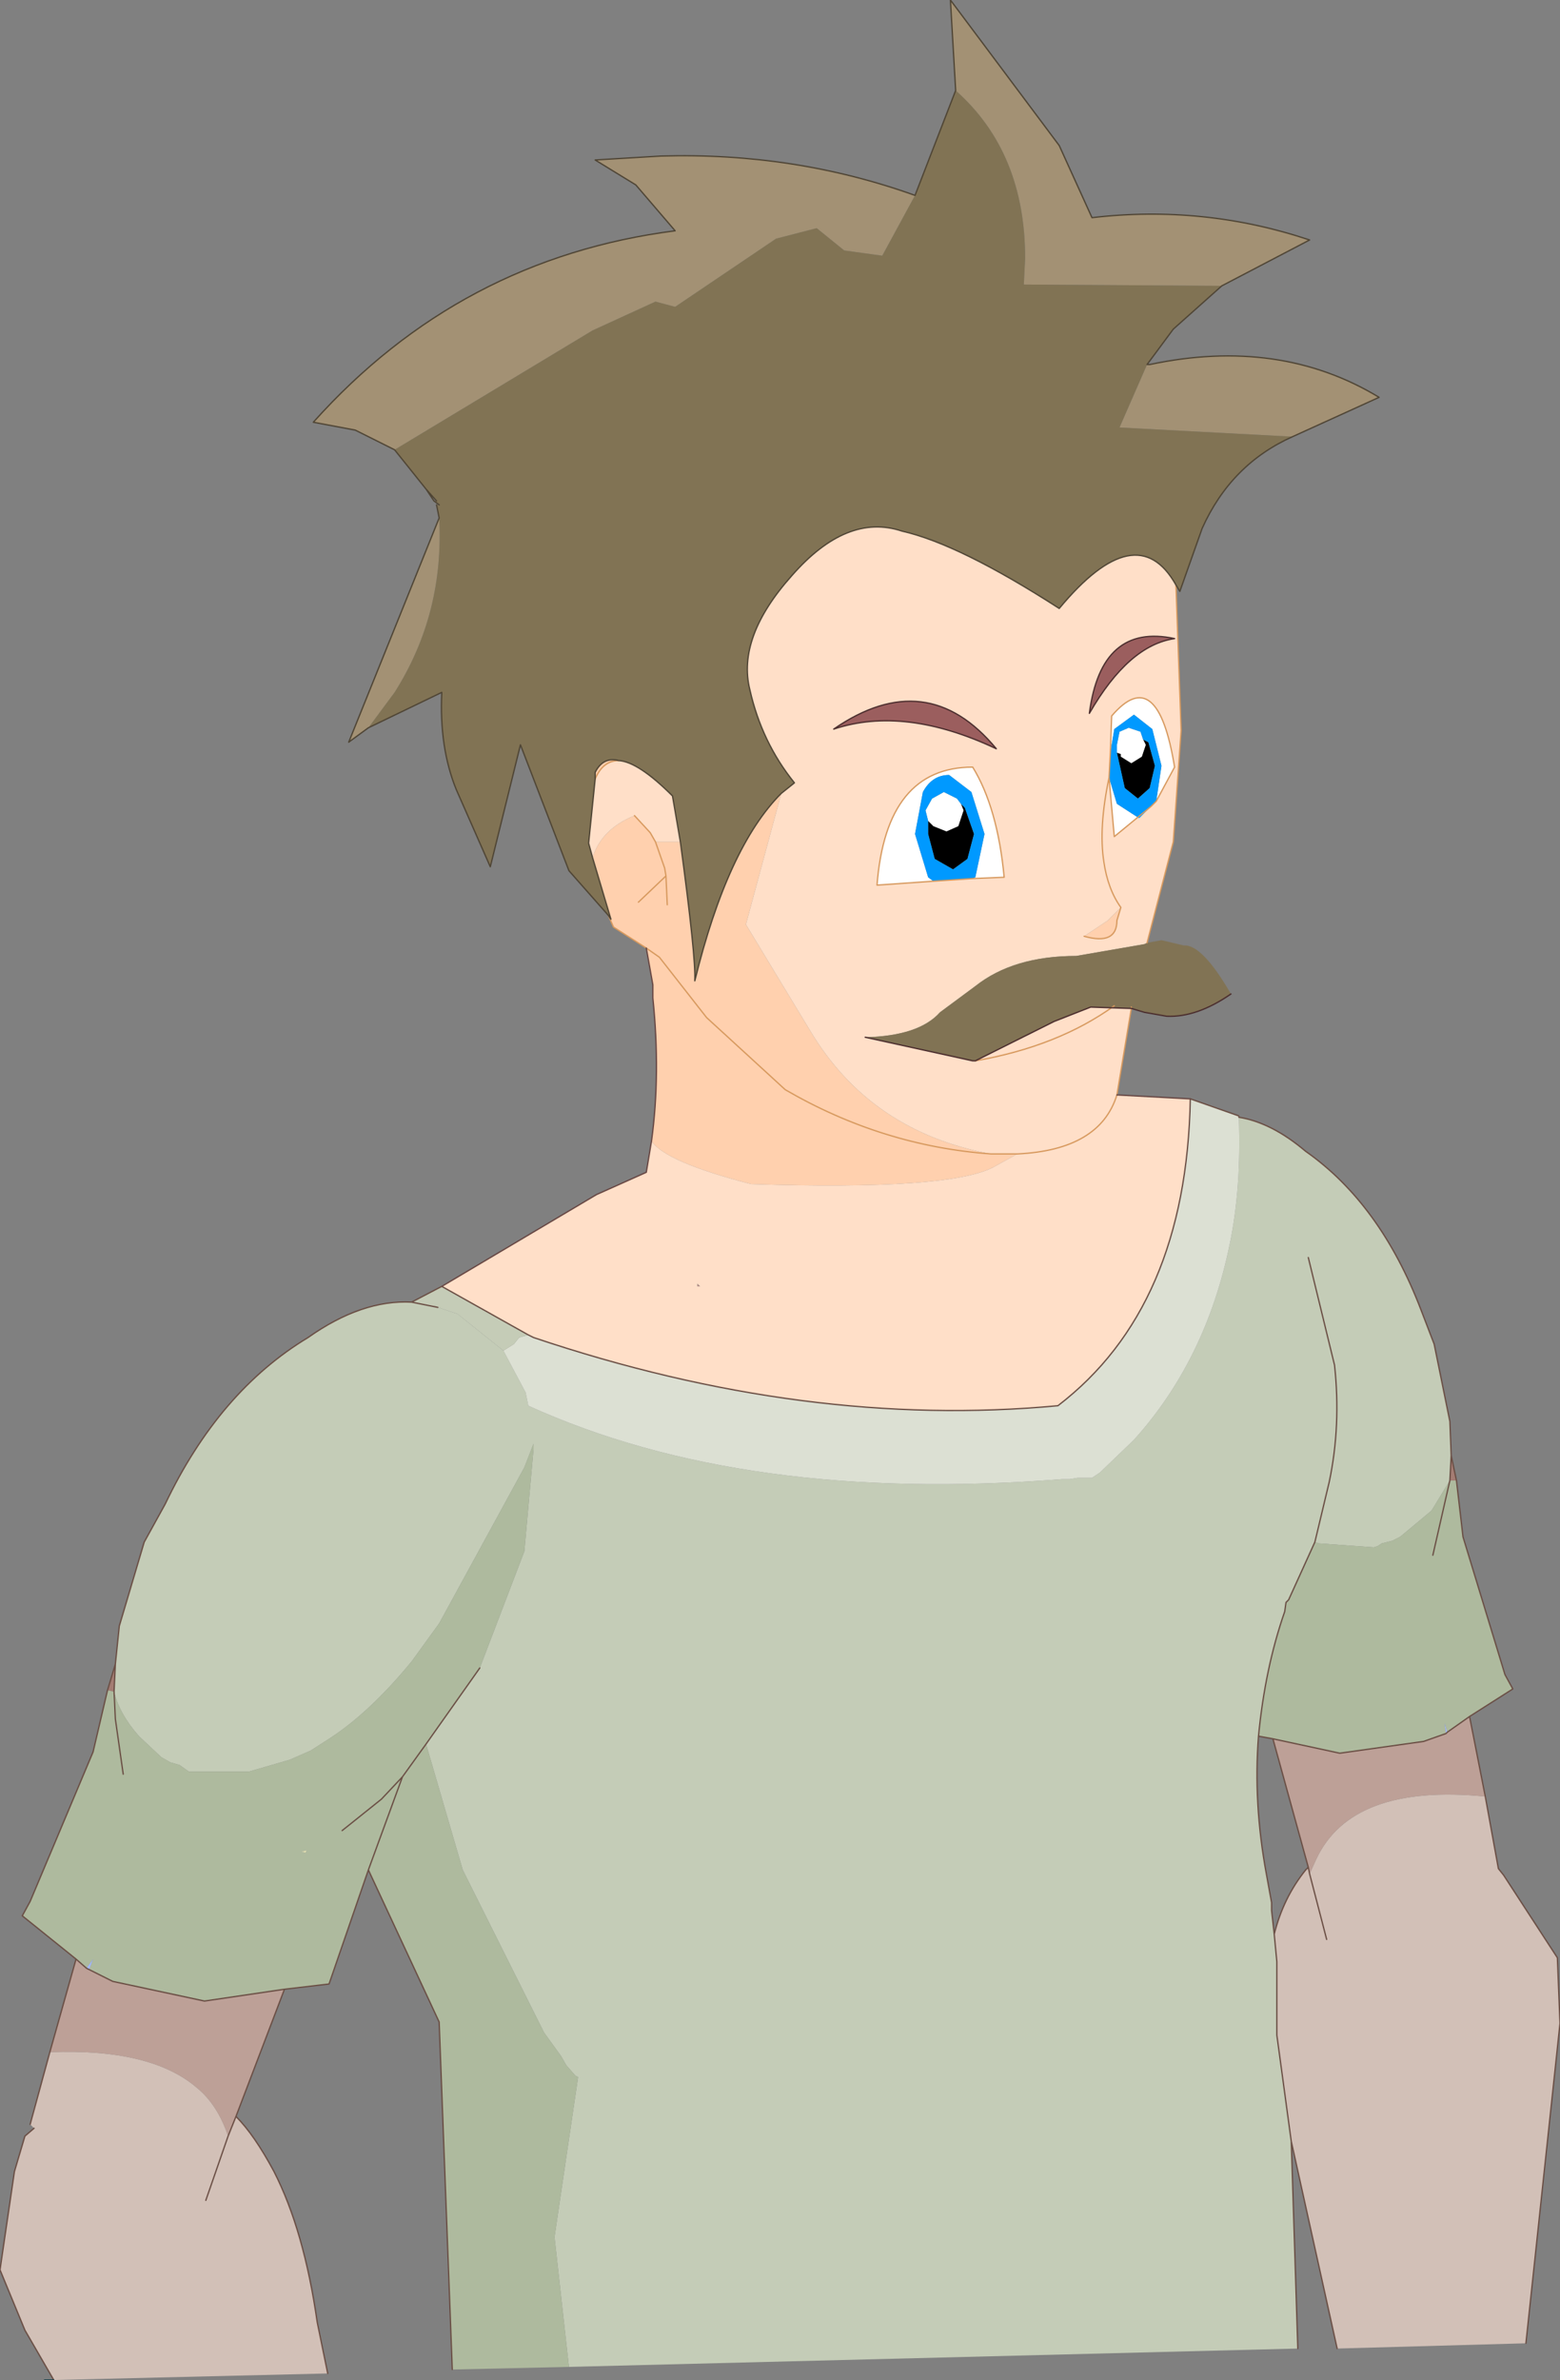 <?xml version="1.0" encoding="UTF-8" standalone="no"?>
<svg xmlns:xlink="http://www.w3.org/1999/xlink" height="90.75px" width="59.5px" xmlns="http://www.w3.org/2000/svg">
  <rect width="100%" height="100%" fill="#808080" stroke="none"/>
  <g transform="matrix(1, 0, 0, 1, 34.9, 57.1)">
    <path d="M-5.1 -26.85 L-6.45 -21.85 -4.0 -17.8 Q-1.7 -13.95 2.9 -13.1 L3.9 -13.1 3.0 -12.6 Q1.3 -11.7 -6.25 -11.95 -9.55 -12.8 -10.05 -13.6 -9.7 -16.15 -10.0 -19.05 L-10.0 -19.55 -10.25 -20.95 -11.5 -21.75 -11.7 -22.2 -11.6 -22.05 -12.3 -24.4 Q-11.95 -25.5 -10.7 -26.0 L-10.1 -25.35 -9.9 -25.0 -8.95 -25.0 Q-8.35 -20.55 -8.4 -19.7 -7.15 -24.8 -5.1 -26.85 M7.85 -22.5 L7.7 -22.0 Q7.7 -21.05 6.45 -21.4 L7.35 -22.0 7.85 -22.5 M-12.2 -27.4 L-12.2 -27.65 Q-11.9 -28.25 -11.3 -28.1 -11.9 -28.1 -12.2 -27.4 M-9.45 -22.6 L-9.5 -23.7 -9.55 -24.0 -9.9 -25.0 -9.55 -24.0 -9.5 -23.7 -9.45 -22.6 M2.9 -13.1 Q-1.25 -13.4 -4.95 -15.55 L-7.95 -18.3 -9.75 -20.6 -10.25 -20.95 -9.75 -20.6 -7.95 -18.3 -4.95 -15.55 Q-1.25 -13.4 2.9 -13.1 M-9.5 -23.7 L-10.55 -22.7 -9.5 -23.7" fill="#ffd0ae" fill-rule="evenodd" stroke="none"/>
    <path d="M9.95 -34.8 L10.15 -29.25 9.85 -25.0 8.85 -21.15 8.75 -21.1 6.15 -20.65 Q3.75 -20.65 2.3 -19.5 L0.95 -18.5 Q0.15 -17.6 -1.9 -17.55 L2.2 -16.65 2.3 -16.65 5.3 -18.15 6.7 -18.7 7.6 -18.75 8.2 -18.65 8.25 -18.65 8.2 -18.65 8.25 -18.7 8.25 -18.65 7.7 -15.35 10.5 -15.2 Q10.35 -7.25 5.45 -3.5 -4.15 -2.6 -14.55 -6.1 L-14.75 -6.2 -18.05 -8.05 -12.15 -11.55 -10.25 -12.4 -10.05 -13.6 Q-9.55 -12.8 -6.25 -11.95 1.3 -11.7 3.0 -12.6 L3.9 -13.1 2.9 -13.1 Q-1.7 -13.95 -4.0 -17.8 L-6.45 -21.85 -5.1 -26.85 -4.6 -27.25 Q-5.85 -28.8 -6.3 -30.8 -6.8 -32.8 -4.7 -35.15 -2.6 -37.55 -0.5 -36.85 1.7 -36.35 5.5 -33.9 8.45 -37.45 9.95 -34.8 M7.7 -15.35 Q7.05 -13.25 3.9 -13.1 7.05 -13.25 7.7 -15.35 M0.7 -23.5 L2.2 -23.6 3.4 -23.65 Q3.15 -26.3 2.2 -27.85 -1.1 -27.85 -1.45 -23.35 L0.7 -23.5 M7.45 -28.4 L7.4 -27.45 7.6 -25.2 9.0 -26.35 9.2 -26.55 9.9 -27.85 Q9.25 -31.85 7.5 -29.8 L7.45 -28.4 M9.9 -32.75 Q7.1 -33.35 6.65 -29.9 8.15 -32.5 9.9 -32.75 M6.45 -21.4 Q7.7 -21.05 7.7 -22.0 L7.85 -22.5 7.35 -22.0 6.45 -21.4 M7.6 -18.75 Q5.45 -17.2 2.3 -16.65 5.45 -17.2 7.6 -18.75 M7.4 -27.45 Q7.0 -25.55 7.2 -24.25 7.35 -23.2 7.85 -22.5 7.35 -23.2 7.2 -24.25 7.0 -25.55 7.4 -27.45 M-12.2 -27.4 Q-11.9 -28.1 -11.3 -28.1 -10.55 -28.05 -9.25 -26.75 L-8.95 -25.0 -9.9 -25.0 -10.1 -25.35 -10.7 -26.0 Q-11.95 -25.5 -12.3 -24.4 L-12.45 -24.95 -12.2 -27.4 M-8.3 -8.15 L-8.3 -8.05 -8.2 -8.05 -8.3 -8.15 M3.1 -28.55 Q0.45 -31.75 -3.1 -29.3 -0.4 -30.2 3.1 -28.55" fill="#ffdfc8" fill-rule="evenodd" stroke="none"/>
    <path d="M21.75 11.4 L22.25 14.15 22.45 14.4 24.5 17.55 24.6 20.05 23.3 32.25 16.1 32.45 14.35 24.55 13.8 20.5 13.8 17.7 13.7 16.65 Q14.05 15.25 14.9 14.2 L15.0 14.1 15.05 14.35 15.3 13.8 Q16.65 10.9 21.75 11.4 M-25.9 23.6 Q-25.2 24.3 -24.45 25.7 -23.3 27.95 -22.8 31.45 L-22.4 33.4 -32.85 33.65 -33.95 31.75 -34.9 29.45 -34.35 25.7 -33.95 24.35 -33.6 24.05 -33.75 23.9 -33.0 21.15 Q-29.15 21.0 -27.4 22.5 -26.6 23.15 -26.2 24.35 L-25.9 23.6 M15.05 14.35 L15.7 16.85 15.05 14.35 M-27.05 26.8 L-26.2 24.35 -27.05 26.8" fill="#d2c0b7" fill-rule="evenodd" stroke="none"/>
    <path d="M21.15 8.35 L21.75 11.4 Q16.65 10.9 15.3 13.8 L15.05 14.35 15.0 14.1 13.65 9.2 16.2 9.75 19.4 9.3 20.25 9.0 20.3 8.95 21.15 8.35 M-24.05 18.75 L-25.9 23.6 -26.2 24.35 Q-26.6 23.15 -27.4 22.5 -29.15 21.0 -33.0 21.15 L-32.0 17.6 -31.6 17.95 -31.5 18.0 -30.6 18.45 -27.1 19.2 -24.05 18.75" fill="#bda097" fill-rule="evenodd" stroke="none"/>
    <path d="M12.35 -14.5 Q13.6 -14.3 14.9 -13.2 17.75 -11.2 19.3 -7.15 L19.8 -5.85 20.4 -2.9 20.45 -1.6 20.4 -0.65 19.7 0.5 18.5 1.5 18.2 1.65 17.8 1.75 17.65 1.85 17.5 1.9 15.4 1.75 15.25 1.7 14.25 3.9 14.15 4.0 14.1 4.35 Q13.35 6.5 13.1 9.1 12.9 11.65 13.4 14.35 L13.6 15.45 13.6 15.75 13.7 16.65 13.8 17.7 13.8 20.5 14.35 24.55 14.6 32.45 -13.2 33.15 -13.75 28.2 -12.85 22.1 -12.95 22.05 -13.3 21.65 -13.5 21.3 -14.15 20.4 -17.25 14.2 -18.65 9.4 -16.6 6.5 -14.9 2.05 -14.55 -1.85 -14.55 -2.05 -14.9 -1.15 -18.15 4.8 -19.2 6.25 Q-20.8 8.2 -22.35 9.2 L-23.05 9.65 -23.85 10.0 -25.4 10.45 -27.7 10.45 -28.05 10.2 -28.4 10.1 -28.75 9.9 -29.6 9.1 Q-30.35 8.25 -30.55 7.4 L-30.5 6.35 -30.35 4.9 -29.4 1.7 -28.6 0.25 Q-26.55 -4.05 -23.15 -6.1 -21.1 -7.55 -19.2 -7.45 L-18.2 -7.25 -17.45 -7.0 -15.7 -5.6 -14.85 -4.0 -14.75 -3.5 Q-6.5 0.25 5.6 -0.7 L5.9 -0.7 6.2 -0.75 6.75 -0.75 7.05 -0.95 8.35 -2.2 Q11.1 -5.25 12.0 -9.65 12.45 -11.8 12.35 -14.5 M15.0 -9.15 L16.0 -5.05 Q16.25 -2.75 15.8 -0.6 L15.25 1.7 15.8 -0.6 Q16.25 -2.75 16.0 -5.05 L15.0 -9.15" fill="#c4ccb7" fill-rule="evenodd" stroke="none"/>
    <path d="M20.65 -0.65 L20.9 1.5 22.5 6.75 22.8 7.3 21.15 8.35 20.3 8.95 20.2 8.6 20.25 9.0 19.4 9.3 16.2 9.75 13.65 9.2 13.1 9.1 Q13.35 6.5 14.1 4.35 L14.15 4.0 14.25 3.9 15.25 1.7 15.4 1.75 17.5 1.9 17.65 1.85 17.8 1.75 18.2 1.65 18.5 1.5 19.7 0.5 20.4 -0.65 20.65 -0.65 M-13.2 33.15 L-17.65 33.25 -18.15 20.0 -20.85 14.2 -22.35 18.55 -24.05 18.75 -27.1 19.2 -30.6 18.45 -31.5 18.0 -31.35 17.6 -31.6 17.95 -32.0 17.6 -34.05 15.95 -33.75 15.4 -31.35 9.7 -30.8 7.35 -30.55 7.4 Q-30.35 8.25 -29.6 9.1 L-28.75 9.9 -28.4 10.1 -28.05 10.2 -27.7 10.45 -25.4 10.45 -23.85 10.0 -23.05 9.65 -22.35 9.2 Q-20.8 8.2 -19.2 6.25 L-18.15 4.8 -14.9 -1.15 -14.55 -2.05 -14.55 -1.85 -14.9 2.05 -16.6 6.5 -18.65 9.4 -17.25 14.2 -14.15 20.4 -13.5 21.3 -13.3 21.65 -12.95 22.05 -12.85 22.1 -13.75 28.2 -13.2 33.15 M19.75 2.2 L20.4 -0.65 19.75 2.2 M-30.2 10.55 L-30.5 8.45 -30.55 7.4 -30.5 8.45 -30.2 10.55 M-20.85 14.2 L-19.55 10.65 -18.65 9.4 -19.55 10.65 -20.85 14.2 M-23.25 13.55 L-23.2 13.45 -23.4 13.5 -23.25 13.55 M-21.85 12.7 L-20.35 11.5 -19.55 10.65 -20.35 11.5 -21.85 12.7" fill="#aeba9e" fill-rule="evenodd" stroke="none"/>
    <path d="M20.45 -1.6 L20.65 -0.65 20.4 -0.65 20.45 -1.6 M-30.5 6.35 L-30.55 7.4 -30.8 7.35 -30.5 6.35" fill="#a47c73" fill-rule="evenodd" stroke="none"/>
    <path d="M20.3 8.95 L20.25 9.0 20.2 8.6 20.3 8.95 M-31.6 17.95 L-31.35 17.6 -31.5 18.0 -31.6 17.95" fill="#a5bafe" fill-rule="evenodd" stroke="none"/>
    <path d="M-23.25 13.55 L-23.4 13.5 -23.2 13.45 -23.25 13.55" fill="#deddb1" fill-rule="evenodd" stroke="none"/>
    <path d="M1.75 -26.45 L1.9 -26.3 2.25 -25.3 2.0 -24.35 1.45 -23.95 0.75 -24.35 0.5 -25.3 0.5 -25.8 0.7 -25.6 1.2 -25.4 1.65 -25.6 1.85 -26.2 1.75 -26.45 M7.7 -28.4 L7.85 -28.35 7.85 -28.25 8.25 -28.0 8.65 -28.25 8.8 -28.7 8.7 -28.9 8.9 -28.8 9.15 -27.9 8.95 -27.05 8.5 -26.65 8.0 -27.05 7.7 -28.4" fill="#000000" fill-rule="evenodd" stroke="none"/>
    <path d="M10.5 -15.2 L12.35 -14.55 12.35 -14.5 Q12.45 -11.8 12.0 -9.65 11.1 -5.25 8.35 -2.2 L7.05 -0.95 6.75 -0.75 6.2 -0.75 5.9 -0.7 5.6 -0.7 Q-6.5 0.25 -14.75 -3.5 L-14.85 -4.0 -15.7 -5.6 -15.3 -5.85 -15.1 -6.1 -14.75 -6.2 -14.55 -6.1 Q-4.15 -2.6 5.45 -3.5 10.35 -7.25 10.5 -15.2" fill="#dce0d3" fill-rule="evenodd" stroke="none"/>
    <path d="M-18.05 -8.05 L-14.75 -6.2 -15.1 -6.1 -15.3 -5.85 -15.7 -5.6 -17.45 -7.0 -18.2 -7.25 -19.2 -7.45 -18.05 -8.05" fill="#c5ccb7" fill-rule="evenodd" stroke="none"/>
    <path d="M-8.3 -8.15 L-8.2 -8.05 -8.3 -8.05 -8.3 -8.15" fill="#b48f87" fill-rule="evenodd" stroke="none"/>
    <path d="M0.5 -25.8 L0.4 -26.2 0.65 -26.65 1.1 -26.9 1.6 -26.65 1.75 -26.45 1.85 -26.2 1.65 -25.6 1.2 -25.4 0.7 -25.6 0.5 -25.8 M2.2 -23.6 L2.3 -23.65 2.65 -25.3 2.15 -26.9 1.3 -27.55 Q0.65 -27.55 0.3 -26.9 L0.0 -25.3 0.5 -23.65 0.7 -23.5 -1.45 -23.35 Q-1.1 -27.85 2.2 -27.85 3.15 -26.3 3.4 -23.65 L2.2 -23.6 M8.7 -28.9 L8.8 -28.7 8.65 -28.25 8.25 -28.0 7.85 -28.25 7.85 -28.35 7.7 -28.4 7.7 -28.7 7.8 -29.2 8.15 -29.35 8.6 -29.2 8.7 -28.9 M9.2 -26.55 L9.4 -27.9 9.05 -29.3 8.35 -29.85 7.6 -29.3 7.45 -28.4 7.5 -29.8 Q9.25 -31.85 9.9 -27.85 L9.2 -26.55 M7.4 -27.45 L7.7 -26.45 8.55 -25.9 9.0 -26.35 7.6 -25.2 7.4 -27.45" fill="#ffffff" fill-rule="evenodd" stroke="none"/>
    <path d="M1.75 -26.45 L1.6 -26.65 1.1 -26.9 0.65 -26.65 0.4 -26.2 0.5 -25.8 0.5 -25.3 0.75 -24.35 1.45 -23.95 2.0 -24.35 2.25 -25.3 1.9 -26.3 1.75 -26.45 M0.7 -23.5 L0.5 -23.65 0.0 -25.3 0.3 -26.9 Q0.65 -27.55 1.3 -27.55 L2.15 -26.9 2.65 -25.3 2.3 -23.65 2.2 -23.6 0.7 -23.5 M8.7 -28.9 L8.6 -29.2 8.15 -29.35 7.8 -29.2 7.7 -28.7 7.7 -28.4 8.0 -27.05 8.5 -26.65 8.95 -27.05 9.15 -27.9 8.9 -28.8 8.7 -28.9 M7.45 -28.4 L7.6 -29.3 8.35 -29.85 9.05 -29.3 9.4 -27.9 9.2 -26.55 9.0 -26.35 8.55 -25.9 7.7 -26.45 7.4 -27.45 7.45 -28.4" fill="#0099ff" fill-rule="evenodd" stroke="none"/>
    <path d="M9.9 -32.75 Q8.15 -32.5 6.65 -29.9 7.1 -33.35 9.9 -32.75 M3.1 -28.55 Q-0.4 -30.2 -3.1 -29.3 0.45 -31.75 3.1 -28.55" fill="#9b5e5e" fill-rule="evenodd" stroke="none"/>
    <path d="M1.55 -53.65 L1.35 -57.1 5.5 -51.55 6.75 -48.8 Q11.0 -49.3 15.05 -47.95 L11.7 -46.2 4.15 -46.25 4.2 -47.25 Q4.2 -51.3 1.55 -53.65 M8.85 -43.2 L8.95 -43.2 Q13.9 -44.25 17.7 -41.95 L14.4 -40.45 7.8 -40.8 8.85 -43.2 M-19.85 -39.95 L-21.35 -40.7 -22.95 -41.0 Q-17.35 -47.25 -9.15 -48.3 L-10.65 -50.05 -12.2 -51.0 -9.7 -51.15 Q-4.6 -51.3 0.0 -49.65 L-1.25 -47.35 -2.7 -47.55 -3.75 -48.4 -5.3 -48.0 -9.15 -45.4 -9.9 -45.6 -12.3 -44.5 -19.85 -39.95 M-20.85 -29.35 L-21.6 -28.8 -18.15 -37.35 Q-17.95 -33.7 -19.85 -30.7 L-20.85 -29.35" fill="#a39174" fill-rule="evenodd" stroke="none"/>
    <path d="M1.55 -53.65 Q4.2 -51.3 4.2 -47.25 L4.15 -46.25 11.7 -46.2 9.85 -44.55 8.85 -43.2 7.8 -40.8 14.4 -40.45 Q12.05 -39.4 10.95 -36.95 L10.1 -34.55 9.95 -34.8 Q8.45 -37.45 5.5 -33.9 1.7 -36.35 -0.5 -36.85 -2.6 -37.55 -4.7 -35.15 -6.8 -32.8 -6.3 -30.8 -5.85 -28.8 -4.6 -27.25 L-5.1 -26.85 Q-7.15 -24.8 -8.4 -19.7 -8.35 -20.55 -8.95 -25.0 L-9.25 -26.75 Q-10.55 -28.05 -11.3 -28.1 -11.9 -28.25 -12.2 -27.65 L-12.2 -27.4 -12.45 -24.95 -12.3 -24.4 -11.6 -22.05 -11.7 -22.2 -13.2 -23.9 -15.05 -28.7 -16.2 -24.05 -17.5 -27.0 Q-18.15 -28.6 -18.05 -30.7 L-20.85 -29.35 -19.85 -30.7 Q-17.95 -33.7 -18.15 -37.35 L-18.25 -37.85 -18.15 -37.85 -18.35 -38.0 -18.25 -38.0 -18.65 -38.45 -19.85 -39.95 -12.3 -44.5 -9.9 -45.6 -9.15 -45.4 -5.3 -48.0 -3.75 -48.4 -2.7 -47.55 -1.25 -47.35 0.0 -49.65 1.55 -53.65 M8.85 -21.15 L9.4 -21.25 10.25 -21.05 Q10.95 -21.1 12.05 -19.2 10.75 -18.3 9.6 -18.35 L8.75 -18.5 8.25 -18.65 8.25 -18.7 8.2 -18.65 6.7 -18.7 5.3 -18.15 2.3 -16.65 2.2 -16.65 -1.9 -17.55 Q0.15 -17.6 0.95 -18.5 L2.3 -19.5 Q3.75 -20.65 6.15 -20.65 L8.75 -21.1 8.85 -21.15" fill="#817354" fill-rule="evenodd" stroke="none"/>
    <path d="M9.95 -34.8 L10.15 -29.25 9.85 -25.0 8.85 -21.15 M8.25 -18.65 L7.7 -15.35 M2.9 -13.1 L3.9 -13.1 Q7.05 -13.25 7.7 -15.35 M0.7 -23.5 L2.2 -23.6 3.4 -23.65 Q3.15 -26.3 2.2 -27.85 -1.1 -27.85 -1.45 -23.35 L0.7 -23.5 M7.45 -28.4 L7.4 -27.45 7.6 -25.2 9.0 -26.35 9.2 -26.55 9.9 -27.85 Q9.25 -31.85 7.5 -29.8 L7.45 -28.4 M6.45 -21.4 Q7.7 -21.05 7.7 -22.0 L7.85 -22.5 Q7.35 -23.2 7.2 -24.25 7.0 -25.55 7.4 -27.45 M2.3 -16.65 Q5.45 -17.2 7.6 -18.75 M8.25 -18.7 L8.25 -18.65 M-12.2 -27.4 Q-11.9 -28.1 -11.3 -28.1 M-10.7 -26.0 L-10.1 -25.35 -9.9 -25.0 -9.55 -24.0 -9.5 -23.7 -9.45 -22.6 M-10.25 -20.95 L-11.5 -21.75 -11.7 -22.2 M-10.25 -20.95 L-9.75 -20.6 -7.95 -18.3 -4.95 -15.55 Q-1.25 -13.4 2.9 -13.1 M-10.55 -22.7 L-9.5 -23.7" fill="none" stroke="#d7995e" stroke-linecap="round" stroke-linejoin="round" stroke-width="0.05"/>
    <path d="M10.5 -15.2 L12.35 -14.55 M12.35 -14.5 Q13.6 -14.3 14.9 -13.2 17.75 -11.2 19.3 -7.15 L19.8 -5.85 20.4 -2.9 20.45 -1.6 20.65 -0.65 20.9 1.5 22.5 6.75 22.8 7.3 21.15 8.35 21.75 11.4 22.25 14.15 22.45 14.4 24.5 17.55 24.6 20.05 23.3 32.25 M16.1 32.45 L14.35 24.55 14.6 32.45 M-17.65 33.25 L-18.15 20.0 -20.85 14.2 -22.35 18.55 -24.05 18.75 -25.9 23.6 Q-25.2 24.3 -24.45 25.7 -23.3 27.95 -22.8 31.45 L-22.4 33.4 M-18.05 -8.05 L-14.75 -6.2 -14.55 -6.1 Q-4.15 -2.6 5.45 -3.5 10.35 -7.25 10.5 -15.2 M-18.2 -7.25 L-19.2 -7.45 Q-21.1 -7.55 -23.15 -6.1 -26.55 -4.05 -28.6 0.25 L-29.4 1.7 -30.35 4.9 -30.5 6.35 -30.55 7.4 -30.5 8.45 -30.2 10.55 M-16.6 6.5 L-18.65 9.4 -19.55 10.65 -20.85 14.2 M15.25 1.7 L15.8 -0.6 Q16.25 -2.75 16.0 -5.05 L15.0 -9.15 M20.45 -1.6 L20.4 -0.65 19.75 2.2 M20.3 8.95 L20.25 9.0 19.4 9.3 16.2 9.75 13.65 9.2 15.0 14.1 15.05 14.35 M20.3 8.95 L21.15 8.35 M15.25 1.7 L14.25 3.9 14.15 4.0 14.1 4.35 Q13.35 6.5 13.1 9.1 L13.65 9.2 M13.7 16.65 L13.6 15.75 13.6 15.45 13.4 14.35 Q12.9 11.65 13.1 9.1 M15.0 14.1 L14.9 14.2 Q14.05 15.25 13.7 16.65 L13.8 17.7 13.8 20.5 14.35 24.55 M15.7 16.85 L15.05 14.35 M-19.2 -7.45 L-18.05 -8.05 M-30.8 7.35 L-30.5 6.35 M-30.8 7.35 L-31.35 9.7 -33.75 15.4 -34.05 15.95 -32.0 17.6 -31.6 17.95 -31.5 18.0 -30.6 18.45 -27.1 19.2 -24.05 18.75 M-33.6 24.05 L-33.95 24.35 -34.35 25.7 -34.9 29.45 -33.95 31.75 -32.85 33.65 M-33.0 21.15 L-33.75 23.9 M-32.0 17.6 L-33.0 21.15 M-26.2 24.35 L-25.9 23.6 M-19.55 10.65 L-20.35 11.5 -21.85 12.7 M-26.2 24.35 L-27.05 26.8" fill="none" stroke="#6a4e44" stroke-linecap="round" stroke-linejoin="round" stroke-width="0.05"/>
    <path d="M7.7 -15.35 L10.5 -15.2 M-10.05 -13.6 L-10.25 -12.4 -12.15 -11.55 -18.05 -8.05 M-10.05 -13.6 Q-9.7 -16.15 -10.0 -19.05 L-10.0 -19.55 -10.25 -20.95" fill="none" stroke="#674743" stroke-linecap="round" stroke-linejoin="round" stroke-width="0.05"/>
    <path d="M9.9 -32.75 Q7.1 -33.35 6.65 -29.9 8.15 -32.5 9.9 -32.75 M3.1 -28.55 Q-0.4 -30.2 -3.1 -29.3 0.45 -31.75 3.1 -28.55" fill="none" stroke="#4b2e2e" stroke-linecap="round" stroke-linejoin="round" stroke-width="0.05"/>
    <path d="M11.7 -46.2 L15.05 -47.95 Q11.0 -49.3 6.75 -48.8 L5.5 -51.55 1.35 -57.1 1.55 -53.65 M11.7 -46.2 L9.85 -44.55 8.85 -43.2 8.95 -43.2 Q13.9 -44.25 17.7 -41.95 L14.4 -40.45 Q12.05 -39.4 10.95 -36.95 L10.1 -34.55 9.95 -34.8 Q8.45 -37.45 5.5 -33.9 1.7 -36.35 -0.5 -36.85 -2.6 -37.55 -4.7 -35.15 -6.8 -32.8 -6.3 -30.8 -5.85 -28.8 -4.6 -27.25 L-5.1 -26.85 M0.0 -49.65 L1.55 -53.65 M0.0 -49.65 Q-4.6 -51.3 -9.7 -51.15 L-12.2 -51.0 -10.65 -50.05 -9.15 -48.3 Q-17.35 -47.25 -22.95 -41.0 L-21.35 -40.7 -19.85 -39.95 M-18.15 -37.35 L-18.25 -37.85 M-18.15 -37.85 L-18.35 -38.0 -18.65 -38.45 -19.85 -39.95 M-18.25 -38.0 L-18.65 -38.45 M-11.3 -28.1 Q-11.9 -28.25 -12.2 -27.65 L-12.2 -27.4 -12.45 -24.95 -12.3 -24.4 M-11.3 -28.1 Q-10.55 -28.05 -9.25 -26.75 L-8.95 -25.0 Q-8.35 -20.55 -8.4 -19.7 -7.15 -24.8 -5.1 -26.85 M-11.7 -22.2 L-13.2 -23.9 -15.05 -28.7 -16.2 -24.05 -17.5 -27.0 Q-18.15 -28.6 -18.05 -30.7 L-20.85 -29.35 -21.6 -28.8 -18.15 -37.35 M-11.7 -22.2 L-11.6 -22.05 -12.3 -24.4" fill="none" stroke="#4f4535" stroke-linecap="round" stroke-linejoin="round" stroke-width="0.05"/>
    <path d="M-32.85 33.65 L-33.2 33.65" fill="none" stroke="#103a45" stroke-linecap="round" stroke-linejoin="round" stroke-width="0.05"/>
    <path d="M12.05 -19.2 Q10.75 -18.3 9.6 -18.35 L8.75 -18.5 8.25 -18.65 8.2 -18.65 6.7 -18.7 5.3 -18.15 2.3 -16.65 M-1.9 -17.55 L2.2 -16.65 2.3 -16.65" fill="none" stroke="#4b2e2e" stroke-linecap="round" stroke-linejoin="round" stroke-width="0.05"/>
  </g>
</svg>
